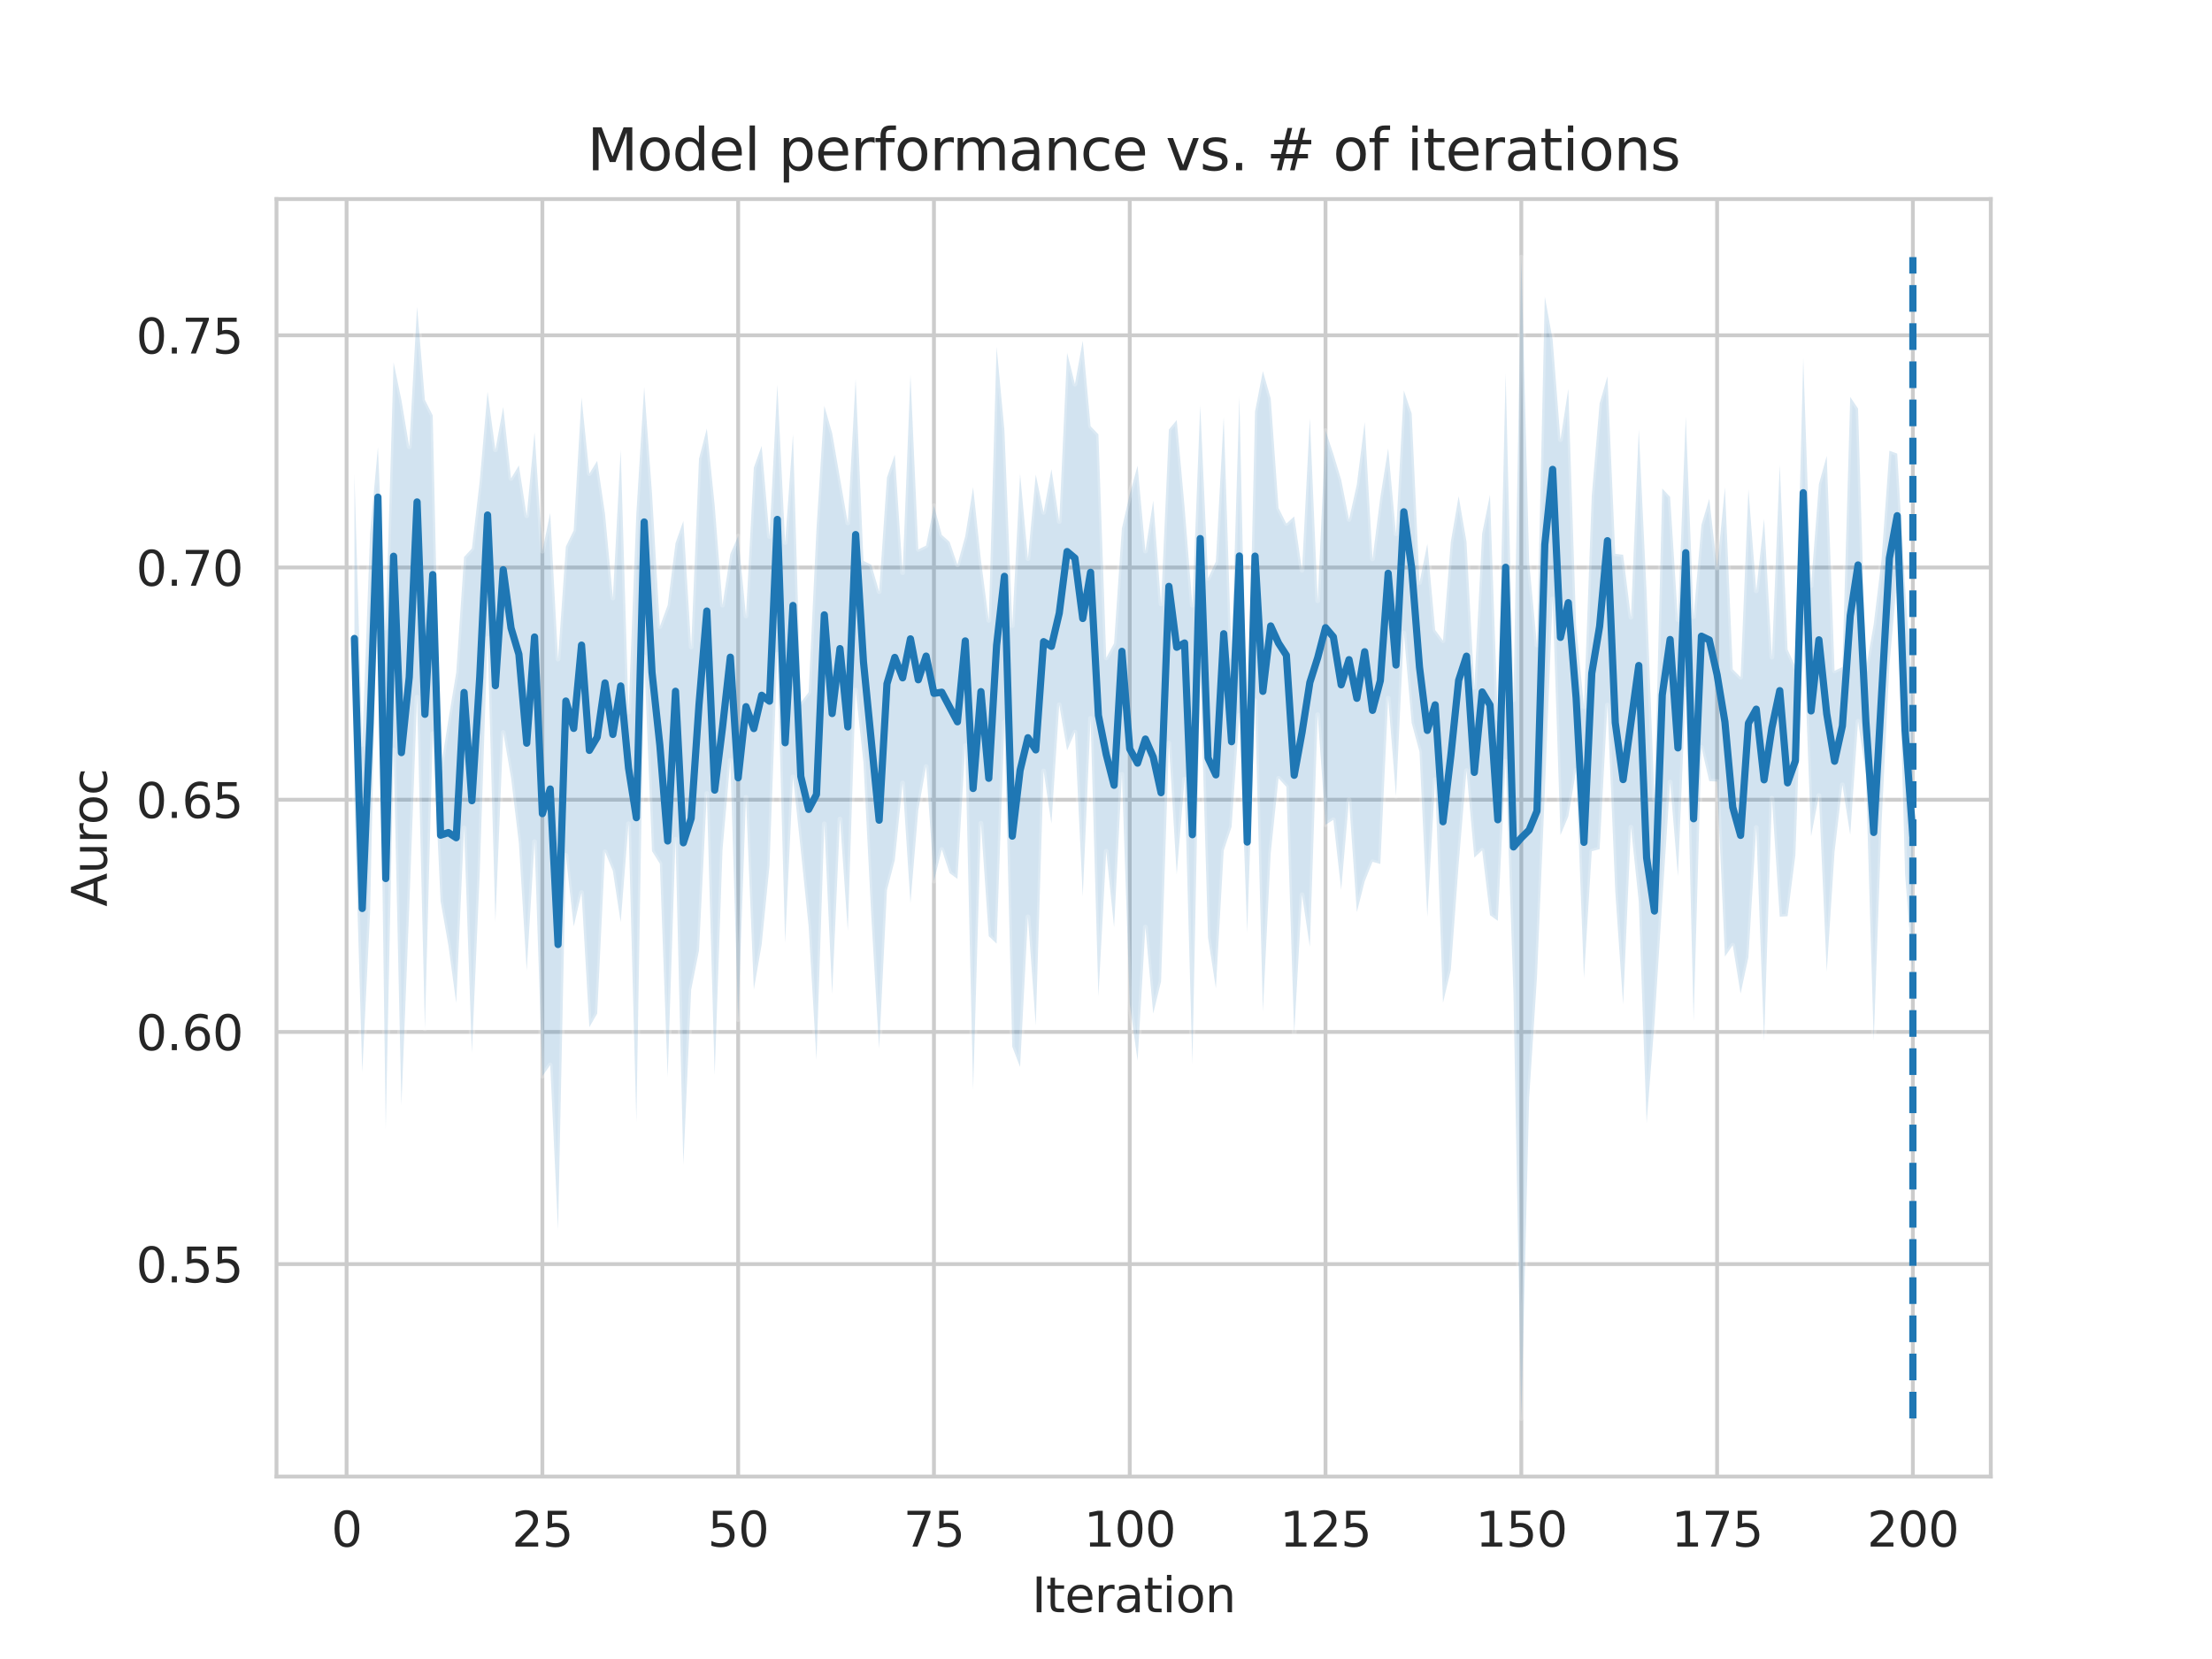 <?xml version="1.0" encoding="utf-8" standalone="no"?>
<!DOCTYPE svg PUBLIC "-//W3C//DTD SVG 1.1//EN"
  "http://www.w3.org/Graphics/SVG/1.1/DTD/svg11.dtd">
<svg height="345.6pt" version="1.1" viewBox="0 0 460.8 345.6" width="460.8pt" xmlns="http://www.w3.org/2000/svg" xmlns:xlink="http://www.w3.org/1999/xlink">
 <defs>
  <style type="text/css">*{stroke-linecap:butt;stroke-linejoin:round;}</style>
 </defs>
 <g id="figure_1">
  <g id="patch_1">
   <path d="M 0 345.6 
L 460.8 345.6 
L 460.8 0 
L 0 0 
z
" style="fill:#ffffff;"/>
  </g>
  <g id="axes_1">
   <g id="patch_2">
    <path d="M 57.6 307.584 
L 414.72 307.584 
L 414.72 41.472 
L 57.6 41.472 
z
" style="fill:#ffffff;"/>
   </g>
   <g id="matplotlib.axis_1">
    <g id="xtick_1">
     <g id="line2d_1">
      <path clip-path="url(#p27b1ebbd9d)" d="M 72.201 307.584 
L 72.201 41.472 
" style="fill:none;stroke:#cccccc;stroke-linecap:round;stroke-width:0.8;"/>
     </g>
     <g id="text_1">
      <!-- 0 -->
      <g style="fill:#262626;" transform="translate(69.02 322.182)scale(0.1 -0.1)">
       <defs>
        <path d="M 2034 4250 
Q 1547 4250 1301 3770 
Q 1056 3291 1056 2328 
Q 1056 1369 1301 889 
Q 1547 409 2034 409 
Q 2525 409 2770 889 
Q 3016 1369 3016 2328 
Q 3016 3291 2770 3770 
Q 2525 4250 2034 4250 
z
M 2034 4750 
Q 2819 4750 3233 4129 
Q 3647 3509 3647 2328 
Q 3647 1150 3233 529 
Q 2819 -91 2034 -91 
Q 1250 -91 836 529 
Q 422 1150 422 2328 
Q 422 3509 836 4129 
Q 1250 4750 2034 4750 
z
" id="DejaVuSans-30" transform="scale(0.016)"/>
       </defs>
       <use xlink:href="#DejaVuSans-30"/>
      </g>
     </g>
    </g>
    <g id="xtick_2">
     <g id="line2d_2">
      <path clip-path="url(#p27b1ebbd9d)" d="M 112.987 307.584 
L 112.987 41.472 
" style="fill:none;stroke:#cccccc;stroke-linecap:round;stroke-width:0.8;"/>
     </g>
     <g id="text_2">
      <!-- 25 -->
      <g style="fill:#262626;" transform="translate(106.625 322.182)scale(0.1 -0.1)">
       <defs>
        <path d="M 1228 531 
L 3431 531 
L 3431 0 
L 469 0 
L 469 531 
Q 828 903 1448 1529 
Q 2069 2156 2228 2338 
Q 2531 2678 2651 2914 
Q 2772 3150 2772 3378 
Q 2772 3750 2511 3984 
Q 2250 4219 1831 4219 
Q 1534 4219 1204 4116 
Q 875 4013 500 3803 
L 500 4441 
Q 881 4594 1212 4672 
Q 1544 4750 1819 4750 
Q 2544 4750 2975 4387 
Q 3406 4025 3406 3419 
Q 3406 3131 3298 2873 
Q 3191 2616 2906 2266 
Q 2828 2175 2409 1742 
Q 1991 1309 1228 531 
z
" id="DejaVuSans-32" transform="scale(0.016)"/>
        <path d="M 691 4666 
L 3169 4666 
L 3169 4134 
L 1269 4134 
L 1269 2991 
Q 1406 3038 1543 3061 
Q 1681 3084 1819 3084 
Q 2600 3084 3056 2656 
Q 3513 2228 3513 1497 
Q 3513 744 3044 326 
Q 2575 -91 1722 -91 
Q 1428 -91 1123 -41 
Q 819 9 494 109 
L 494 744 
Q 775 591 1075 516 
Q 1375 441 1709 441 
Q 2250 441 2565 725 
Q 2881 1009 2881 1497 
Q 2881 1984 2565 2268 
Q 2250 2553 1709 2553 
Q 1456 2553 1204 2497 
Q 953 2441 691 2322 
L 691 4666 
z
" id="DejaVuSans-35" transform="scale(0.016)"/>
       </defs>
       <use xlink:href="#DejaVuSans-32"/>
       <use x="63.623" xlink:href="#DejaVuSans-35"/>
      </g>
     </g>
    </g>
    <g id="xtick_3">
     <g id="line2d_3">
      <path clip-path="url(#p27b1ebbd9d)" d="M 153.773 307.584 
L 153.773 41.472 
" style="fill:none;stroke:#cccccc;stroke-linecap:round;stroke-width:0.8;"/>
     </g>
     <g id="text_3">
      <!-- 50 -->
      <g style="fill:#262626;" transform="translate(147.41 322.182)scale(0.1 -0.1)">
       <use xlink:href="#DejaVuSans-35"/>
       <use x="63.623" xlink:href="#DejaVuSans-30"/>
      </g>
     </g>
    </g>
    <g id="xtick_4">
     <g id="line2d_4">
      <path clip-path="url(#p27b1ebbd9d)" d="M 194.559 307.584 
L 194.559 41.472 
" style="fill:none;stroke:#cccccc;stroke-linecap:round;stroke-width:0.8;"/>
     </g>
     <g id="text_4">
      <!-- 75 -->
      <g style="fill:#262626;" transform="translate(188.196 322.182)scale(0.1 -0.1)">
       <defs>
        <path d="M 525 4666 
L 3525 4666 
L 3525 4397 
L 1831 0 
L 1172 0 
L 2766 4134 
L 525 4134 
L 525 4666 
z
" id="DejaVuSans-37" transform="scale(0.016)"/>
       </defs>
       <use xlink:href="#DejaVuSans-37"/>
       <use x="63.623" xlink:href="#DejaVuSans-35"/>
      </g>
     </g>
    </g>
    <g id="xtick_5">
     <g id="line2d_5">
      <path clip-path="url(#p27b1ebbd9d)" d="M 235.344 307.584 
L 235.344 41.472 
" style="fill:none;stroke:#cccccc;stroke-linecap:round;stroke-width:0.8;"/>
     </g>
     <g id="text_5">
      <!-- 100 -->
      <g style="fill:#262626;" transform="translate(225.801 322.182)scale(0.1 -0.1)">
       <defs>
        <path d="M 794 531 
L 1825 531 
L 1825 4091 
L 703 3866 
L 703 4441 
L 1819 4666 
L 2450 4666 
L 2450 531 
L 3481 531 
L 3481 0 
L 794 0 
L 794 531 
z
" id="DejaVuSans-31" transform="scale(0.016)"/>
       </defs>
       <use xlink:href="#DejaVuSans-31"/>
       <use x="63.623" xlink:href="#DejaVuSans-30"/>
       <use x="127.246" xlink:href="#DejaVuSans-30"/>
      </g>
     </g>
    </g>
    <g id="xtick_6">
     <g id="line2d_6">
      <path clip-path="url(#p27b1ebbd9d)" d="M 276.13 307.584 
L 276.13 41.472 
" style="fill:none;stroke:#cccccc;stroke-linecap:round;stroke-width:0.8;"/>
     </g>
     <g id="text_6">
      <!-- 125 -->
      <g style="fill:#262626;" transform="translate(266.586 322.182)scale(0.1 -0.1)">
       <use xlink:href="#DejaVuSans-31"/>
       <use x="63.623" xlink:href="#DejaVuSans-32"/>
       <use x="127.246" xlink:href="#DejaVuSans-35"/>
      </g>
     </g>
    </g>
    <g id="xtick_7">
     <g id="line2d_7">
      <path clip-path="url(#p27b1ebbd9d)" d="M 316.916 307.584 
L 316.916 41.472 
" style="fill:none;stroke:#cccccc;stroke-linecap:round;stroke-width:0.8;"/>
     </g>
     <g id="text_7">
      <!-- 150 -->
      <g style="fill:#262626;" transform="translate(307.372 322.182)scale(0.1 -0.1)">
       <use xlink:href="#DejaVuSans-31"/>
       <use x="63.623" xlink:href="#DejaVuSans-35"/>
       <use x="127.246" xlink:href="#DejaVuSans-30"/>
      </g>
     </g>
    </g>
    <g id="xtick_8">
     <g id="line2d_8">
      <path clip-path="url(#p27b1ebbd9d)" d="M 357.702 307.584 
L 357.702 41.472 
" style="fill:none;stroke:#cccccc;stroke-linecap:round;stroke-width:0.8;"/>
     </g>
     <g id="text_8">
      <!-- 175 -->
      <g style="fill:#262626;" transform="translate(348.158 322.182)scale(0.1 -0.1)">
       <use xlink:href="#DejaVuSans-31"/>
       <use x="63.623" xlink:href="#DejaVuSans-37"/>
       <use x="127.246" xlink:href="#DejaVuSans-35"/>
      </g>
     </g>
    </g>
    <g id="xtick_9">
     <g id="line2d_9">
      <path clip-path="url(#p27b1ebbd9d)" d="M 398.487 307.584 
L 398.487 41.472 
" style="fill:none;stroke:#cccccc;stroke-linecap:round;stroke-width:0.8;"/>
     </g>
     <g id="text_9">
      <!-- 200 -->
      <g style="fill:#262626;" transform="translate(388.944 322.182)scale(0.1 -0.1)">
       <use xlink:href="#DejaVuSans-32"/>
       <use x="63.623" xlink:href="#DejaVuSans-30"/>
       <use x="127.246" xlink:href="#DejaVuSans-30"/>
      </g>
     </g>
    </g>
    <g id="text_10">
     <!-- Iteration -->
     <g style="fill:#262626;" transform="translate(214.951 335.861)scale(0.1 -0.1)">
      <defs>
       <path d="M 628 4666 
L 1259 4666 
L 1259 0 
L 628 0 
L 628 4666 
z
" id="DejaVuSans-49" transform="scale(0.016)"/>
       <path d="M 1172 4494 
L 1172 3500 
L 2356 3500 
L 2356 3053 
L 1172 3053 
L 1172 1153 
Q 1172 725 1289 603 
Q 1406 481 1766 481 
L 2356 481 
L 2356 0 
L 1766 0 
Q 1100 0 847 248 
Q 594 497 594 1153 
L 594 3053 
L 172 3053 
L 172 3500 
L 594 3500 
L 594 4494 
L 1172 4494 
z
" id="DejaVuSans-74" transform="scale(0.016)"/>
       <path d="M 3597 1894 
L 3597 1613 
L 953 1613 
Q 991 1019 1311 708 
Q 1631 397 2203 397 
Q 2534 397 2845 478 
Q 3156 559 3463 722 
L 3463 178 
Q 3153 47 2828 -22 
Q 2503 -91 2169 -91 
Q 1331 -91 842 396 
Q 353 884 353 1716 
Q 353 2575 817 3079 
Q 1281 3584 2069 3584 
Q 2775 3584 3186 3129 
Q 3597 2675 3597 1894 
z
M 3022 2063 
Q 3016 2534 2758 2815 
Q 2500 3097 2075 3097 
Q 1594 3097 1305 2825 
Q 1016 2553 972 2059 
L 3022 2063 
z
" id="DejaVuSans-65" transform="scale(0.016)"/>
       <path d="M 2631 2963 
Q 2534 3019 2420 3045 
Q 2306 3072 2169 3072 
Q 1681 3072 1420 2755 
Q 1159 2438 1159 1844 
L 1159 0 
L 581 0 
L 581 3500 
L 1159 3500 
L 1159 2956 
Q 1341 3275 1631 3429 
Q 1922 3584 2338 3584 
Q 2397 3584 2469 3576 
Q 2541 3569 2628 3553 
L 2631 2963 
z
" id="DejaVuSans-72" transform="scale(0.016)"/>
       <path d="M 2194 1759 
Q 1497 1759 1228 1600 
Q 959 1441 959 1056 
Q 959 750 1161 570 
Q 1363 391 1709 391 
Q 2188 391 2477 730 
Q 2766 1069 2766 1631 
L 2766 1759 
L 2194 1759 
z
M 3341 1997 
L 3341 0 
L 2766 0 
L 2766 531 
Q 2569 213 2275 61 
Q 1981 -91 1556 -91 
Q 1019 -91 701 211 
Q 384 513 384 1019 
Q 384 1609 779 1909 
Q 1175 2209 1959 2209 
L 2766 2209 
L 2766 2266 
Q 2766 2663 2505 2880 
Q 2244 3097 1772 3097 
Q 1472 3097 1187 3025 
Q 903 2953 641 2809 
L 641 3341 
Q 956 3463 1253 3523 
Q 1550 3584 1831 3584 
Q 2591 3584 2966 3190 
Q 3341 2797 3341 1997 
z
" id="DejaVuSans-61" transform="scale(0.016)"/>
       <path d="M 603 3500 
L 1178 3500 
L 1178 0 
L 603 0 
L 603 3500 
z
M 603 4863 
L 1178 4863 
L 1178 4134 
L 603 4134 
L 603 4863 
z
" id="DejaVuSans-69" transform="scale(0.016)"/>
       <path d="M 1959 3097 
Q 1497 3097 1228 2736 
Q 959 2375 959 1747 
Q 959 1119 1226 758 
Q 1494 397 1959 397 
Q 2419 397 2687 759 
Q 2956 1122 2956 1747 
Q 2956 2369 2687 2733 
Q 2419 3097 1959 3097 
z
M 1959 3584 
Q 2709 3584 3137 3096 
Q 3566 2609 3566 1747 
Q 3566 888 3137 398 
Q 2709 -91 1959 -91 
Q 1206 -91 779 398 
Q 353 888 353 1747 
Q 353 2609 779 3096 
Q 1206 3584 1959 3584 
z
" id="DejaVuSans-6f" transform="scale(0.016)"/>
       <path d="M 3513 2113 
L 3513 0 
L 2938 0 
L 2938 2094 
Q 2938 2591 2744 2837 
Q 2550 3084 2163 3084 
Q 1697 3084 1428 2787 
Q 1159 2491 1159 1978 
L 1159 0 
L 581 0 
L 581 3500 
L 1159 3500 
L 1159 2956 
Q 1366 3272 1645 3428 
Q 1925 3584 2291 3584 
Q 2894 3584 3203 3211 
Q 3513 2838 3513 2113 
z
" id="DejaVuSans-6e" transform="scale(0.016)"/>
      </defs>
      <use xlink:href="#DejaVuSans-49"/>
      <use x="29.492" xlink:href="#DejaVuSans-74"/>
      <use x="68.701" xlink:href="#DejaVuSans-65"/>
      <use x="130.225" xlink:href="#DejaVuSans-72"/>
      <use x="171.338" xlink:href="#DejaVuSans-61"/>
      <use x="232.617" xlink:href="#DejaVuSans-74"/>
      <use x="271.826" xlink:href="#DejaVuSans-69"/>
      <use x="299.609" xlink:href="#DejaVuSans-6f"/>
      <use x="360.791" xlink:href="#DejaVuSans-6e"/>
     </g>
    </g>
   </g>
   <g id="matplotlib.axis_2">
    <g id="ytick_1">
     <g id="line2d_10">
      <path clip-path="url(#p27b1ebbd9d)" d="M 57.6 263.343 
L 414.72 263.343 
" style="fill:none;stroke:#cccccc;stroke-linecap:round;stroke-width:0.8;"/>
     </g>
     <g id="text_11">
      <!-- 0.55 -->
      <g style="fill:#262626;" transform="translate(28.334 267.142)scale(0.1 -0.1)">
       <defs>
        <path d="M 684 794 
L 1344 794 
L 1344 0 
L 684 0 
L 684 794 
z
" id="DejaVuSans-2e" transform="scale(0.016)"/>
       </defs>
       <use xlink:href="#DejaVuSans-30"/>
       <use x="63.623" xlink:href="#DejaVuSans-2e"/>
       <use x="95.41" xlink:href="#DejaVuSans-35"/>
       <use x="159.033" xlink:href="#DejaVuSans-35"/>
      </g>
     </g>
    </g>
    <g id="ytick_2">
     <g id="line2d_11">
      <path clip-path="url(#p27b1ebbd9d)" d="M 57.6 214.969 
L 414.72 214.969 
" style="fill:none;stroke:#cccccc;stroke-linecap:round;stroke-width:0.8;"/>
     </g>
     <g id="text_12">
      <!-- 0.60 -->
      <g style="fill:#262626;" transform="translate(28.334 218.768)scale(0.1 -0.1)">
       <defs>
        <path d="M 2113 2584 
Q 1688 2584 1439 2293 
Q 1191 2003 1191 1497 
Q 1191 994 1439 701 
Q 1688 409 2113 409 
Q 2538 409 2786 701 
Q 3034 994 3034 1497 
Q 3034 2003 2786 2293 
Q 2538 2584 2113 2584 
z
M 3366 4563 
L 3366 3988 
Q 3128 4100 2886 4159 
Q 2644 4219 2406 4219 
Q 1781 4219 1451 3797 
Q 1122 3375 1075 2522 
Q 1259 2794 1537 2939 
Q 1816 3084 2150 3084 
Q 2853 3084 3261 2657 
Q 3669 2231 3669 1497 
Q 3669 778 3244 343 
Q 2819 -91 2113 -91 
Q 1303 -91 875 529 
Q 447 1150 447 2328 
Q 447 3434 972 4092 
Q 1497 4750 2381 4750 
Q 2619 4750 2861 4703 
Q 3103 4656 3366 4563 
z
" id="DejaVuSans-36" transform="scale(0.016)"/>
       </defs>
       <use xlink:href="#DejaVuSans-30"/>
       <use x="63.623" xlink:href="#DejaVuSans-2e"/>
       <use x="95.41" xlink:href="#DejaVuSans-36"/>
       <use x="159.033" xlink:href="#DejaVuSans-30"/>
      </g>
     </g>
    </g>
    <g id="ytick_3">
     <g id="line2d_12">
      <path clip-path="url(#p27b1ebbd9d)" d="M 57.6 166.596 
L 414.72 166.596 
" style="fill:none;stroke:#cccccc;stroke-linecap:round;stroke-width:0.8;"/>
     </g>
     <g id="text_13">
      <!-- 0.65 -->
      <g style="fill:#262626;" transform="translate(28.334 170.395)scale(0.1 -0.1)">
       <use xlink:href="#DejaVuSans-30"/>
       <use x="63.623" xlink:href="#DejaVuSans-2e"/>
       <use x="95.41" xlink:href="#DejaVuSans-36"/>
       <use x="159.033" xlink:href="#DejaVuSans-35"/>
      </g>
     </g>
    </g>
    <g id="ytick_4">
     <g id="line2d_13">
      <path clip-path="url(#p27b1ebbd9d)" d="M 57.6 118.222 
L 414.72 118.222 
" style="fill:none;stroke:#cccccc;stroke-linecap:round;stroke-width:0.8;"/>
     </g>
     <g id="text_14">
      <!-- 0.70 -->
      <g style="fill:#262626;" transform="translate(28.334 122.022)scale(0.1 -0.1)">
       <use xlink:href="#DejaVuSans-30"/>
       <use x="63.623" xlink:href="#DejaVuSans-2e"/>
       <use x="95.41" xlink:href="#DejaVuSans-37"/>
       <use x="159.033" xlink:href="#DejaVuSans-30"/>
      </g>
     </g>
    </g>
    <g id="ytick_5">
     <g id="line2d_14">
      <path clip-path="url(#p27b1ebbd9d)" d="M 57.6 69.849 
L 414.72 69.849 
" style="fill:none;stroke:#cccccc;stroke-linecap:round;stroke-width:0.8;"/>
     </g>
     <g id="text_15">
      <!-- 0.75 -->
      <g style="fill:#262626;" transform="translate(28.334 73.648)scale(0.1 -0.1)">
       <use xlink:href="#DejaVuSans-30"/>
       <use x="63.623" xlink:href="#DejaVuSans-2e"/>
       <use x="95.41" xlink:href="#DejaVuSans-37"/>
       <use x="159.033" xlink:href="#DejaVuSans-35"/>
      </g>
     </g>
    </g>
    <g id="text_16">
     <!-- Auroc -->
     <g style="fill:#262626;" transform="translate(22.255 188.869)rotate(-90)scale(0.1 -0.1)">
      <defs>
       <path d="M 2188 4044 
L 1331 1722 
L 3047 1722 
L 2188 4044 
z
M 1831 4666 
L 2547 4666 
L 4325 0 
L 3669 0 
L 3244 1197 
L 1141 1197 
L 716 0 
L 50 0 
L 1831 4666 
z
" id="DejaVuSans-41" transform="scale(0.016)"/>
       <path d="M 544 1381 
L 544 3500 
L 1119 3500 
L 1119 1403 
Q 1119 906 1312 657 
Q 1506 409 1894 409 
Q 2359 409 2629 706 
Q 2900 1003 2900 1516 
L 2900 3500 
L 3475 3500 
L 3475 0 
L 2900 0 
L 2900 538 
Q 2691 219 2414 64 
Q 2138 -91 1772 -91 
Q 1169 -91 856 284 
Q 544 659 544 1381 
z
M 1991 3584 
L 1991 3584 
z
" id="DejaVuSans-75" transform="scale(0.016)"/>
       <path d="M 3122 3366 
L 3122 2828 
Q 2878 2963 2633 3030 
Q 2388 3097 2138 3097 
Q 1578 3097 1268 2742 
Q 959 2388 959 1747 
Q 959 1106 1268 751 
Q 1578 397 2138 397 
Q 2388 397 2633 464 
Q 2878 531 3122 666 
L 3122 134 
Q 2881 22 2623 -34 
Q 2366 -91 2075 -91 
Q 1284 -91 818 406 
Q 353 903 353 1747 
Q 353 2603 823 3093 
Q 1294 3584 2113 3584 
Q 2378 3584 2631 3529 
Q 2884 3475 3122 3366 
z
" id="DejaVuSans-63" transform="scale(0.016)"/>
      </defs>
      <use xlink:href="#DejaVuSans-41"/>
      <use x="68.408" xlink:href="#DejaVuSans-75"/>
      <use x="131.787" xlink:href="#DejaVuSans-72"/>
      <use x="170.65" xlink:href="#DejaVuSans-6f"/>
      <use x="231.832" xlink:href="#DejaVuSans-63"/>
     </g>
    </g>
   </g>
   <g id="PolyCollection_1">
    <defs>
     <path d="M 73.833 -246.891 
L 73.833 -178.294 
L 75.464 -122.195 
L 77.096 -155.483 
L 78.727 -231.628 
L 80.358 -110.378 
L 81.99 -189.341 
L 83.621 -115.359 
L 85.253 -156.557 
L 86.884 -200.366 
L 88.516 -131.292 
L 90.147 -192.755 
L 91.778 -157.906 
L 93.41 -148.657 
L 95.041 -136.653 
L 96.673 -173.12 
L 98.304 -126.251 
L 99.936 -163.684 
L 101.567 -212.639 
L 103.198 -153.622 
L 104.83 -193.017 
L 106.461 -183.598 
L 108.093 -169.971 
L 109.724 -143.403 
L 111.356 -170.266 
L 112.987 -121.433 
L 114.618 -123.723 
L 116.25 -89.384 
L 117.881 -167.394 
L 119.513 -152.597 
L 121.144 -159.646 
L 122.776 -131.627 
L 124.407 -134.456 
L 126.038 -168.145 
L 127.67 -164.177 
L 129.301 -153.498 
L 130.933 -173.99 
L 132.564 -111.897 
L 134.196 -208.748 
L 135.827 -168.296 
L 137.458 -165.671 
L 139.09 -121.28 
L 140.721 -170.756 
L 142.353 -102.98 
L 143.984 -139.416 
L 145.616 -147.62 
L 147.247 -180.294 
L 148.879 -121.66 
L 150.51 -168.517 
L 152.141 -187.196 
L 153.773 -133.206 
L 155.404 -179.486 
L 157.036 -139.454 
L 158.667 -148.821 
L 160.299 -165.222 
L 161.93 -209.297 
L 163.561 -149.171 
L 165.193 -183.757 
L 166.824 -168.463 
L 168.456 -152.586 
L 170.087 -124.783 
L 171.719 -173.978 
L 173.35 -138.529 
L 174.981 -174.982 
L 176.613 -151.668 
L 178.244 -201.83 
L 179.876 -186.695 
L 181.507 -154.727 
L 183.139 -127.115 
L 184.77 -160.154 
L 186.401 -166.415 
L 188.033 -182.479 
L 189.664 -157.499 
L 191.296 -176.829 
L 192.927 -185.902 
L 194.559 -162.057 
L 196.19 -168.636 
L 197.821 -163.706 
L 199.453 -162.513 
L 201.084 -190.247 
L 202.716 -118.586 
L 204.347 -174.098 
L 205.979 -150.571 
L 207.61 -149.024 
L 209.241 -195.162 
L 210.873 -127.564 
L 212.504 -123.333 
L 214.136 -154.604 
L 215.767 -132.014 
L 217.399 -184.999 
L 219.03 -174.035 
L 220.661 -198.773 
L 222.293 -189.289 
L 223.924 -193.081 
L 225.556 -158.879 
L 227.187 -195.946 
L 228.819 -138.05 
L 230.45 -168.268 
L 232.081 -152.436 
L 233.713 -184.294 
L 235.344 -136.552 
L 236.976 -124.66 
L 238.607 -152.473 
L 240.239 -134.46 
L 241.87 -141.149 
L 243.501 -190.778 
L 245.133 -163.425 
L 246.764 -183.291 
L 248.396 -123.904 
L 250.027 -205.632 
L 251.659 -150.276 
L 253.29 -139.723 
L 254.921 -168.396 
L 256.553 -173.332 
L 258.184 -196.577 
L 259.816 -151.323 
L 261.447 -199.638 
L 263.079 -134.87 
L 264.71 -167.815 
L 266.341 -183.463 
L 267.973 -181.684 
L 269.604 -130.181 
L 271.236 -159.196 
L 272.867 -148.344 
L 274.499 -196.702 
L 276.13 -173.786 
L 277.761 -174.81 
L 279.393 -160.232 
L 281.024 -178.984 
L 282.656 -155.581 
L 284.287 -161.996 
L 285.919 -166.063 
L 287.55 -165.623 
L 289.181 -200.165 
L 290.813 -179.724 
L 292.444 -213.721 
L 294.076 -195.005 
L 295.707 -188.99 
L 297.339 -154.581 
L 298.97 -183.178 
L 300.601 -136.689 
L 302.233 -143.551 
L 303.864 -165.54 
L 305.496 -185.07 
L 307.127 -166.94 
L 308.759 -168.465 
L 310.39 -154.955 
L 312.021 -153.777 
L 313.653 -187.005 
L 315.284 -138.494 
L 316.916 -50.112 
L 318.547 -116.857 
L 320.179 -142.032 
L 321.81 -180.503 
L 323.441 -220.806 
L 325.073 -171.624 
L 326.704 -175.513 
L 328.336 -185.119 
L 329.967 -141.837 
L 331.599 -168.273 
L 333.23 -168.705 
L 334.862 -198.723 
L 336.493 -159.865 
L 338.124 -136.353 
L 339.756 -173.282 
L 341.387 -157.787 
L 343.019 -111.653 
L 344.65 -132.464 
L 346.282 -157.848 
L 347.913 -182.673 
L 349.544 -163.078 
L 351.176 -202.085 
L 352.807 -132.923 
L 354.439 -189.889 
L 356.07 -182.874 
L 357.702 -182.789 
L 359.333 -146.326 
L 360.964 -148.691 
L 362.596 -138.612 
L 364.227 -146.197 
L 365.859 -173.215 
L 367.49 -128.776 
L 369.122 -179.322 
L 370.753 -154.635 
L 372.384 -154.735 
L 374.016 -167.527 
L 375.647 -214.91 
L 377.279 -171.369 
L 378.91 -179.869 
L 380.542 -143.153 
L 382.173 -168.175 
L 383.804 -182.097 
L 385.436 -171.701 
L 387.067 -195.334 
L 388.699 -184.369 
L 390.33 -128.801 
L 391.962 -174.099 
L 393.593 -206.936 
L 395.224 -225.232 
L 396.856 -163.511 
L 398.487 -142.554 
L 398.487 -200.243 
L 398.487 -200.243 
L 396.856 -223.494 
L 395.224 -251.109 
L 393.593 -251.699 
L 391.962 -229.06 
L 390.33 -215.574 
L 388.699 -206.158 
L 387.067 -260.486 
L 385.436 -262.908 
L 383.804 -206.652 
L 382.173 -205.865 
L 380.542 -250.624 
L 378.91 -244.753 
L 377.279 -223.62 
L 375.647 -271.008 
L 374.016 -206.705 
L 372.384 -210.293 
L 370.753 -248.818 
L 369.122 -208.717 
L 367.49 -237.518 
L 365.859 -222.52 
L 364.227 -243.677 
L 362.596 -204.543 
L 360.964 -206.168 
L 359.333 -244.07 
L 357.702 -227.282 
L 356.07 -241.7 
L 354.439 -236.253 
L 352.807 -217.156 
L 351.176 -258.828 
L 349.544 -216.522 
L 347.913 -242.089 
L 346.282 -243.823 
L 344.65 -179.16 
L 343.019 -222.17 
L 341.387 -256.135 
L 339.756 -217.014 
L 338.124 -230.039 
L 336.493 -230.226 
L 334.862 -267.203 
L 333.23 -261.538 
L 331.599 -242.393 
L 329.967 -198.413 
L 328.336 -215.248 
L 326.704 -264.594 
L 325.073 -254.018 
L 323.441 -274.836 
L 321.81 -283.821 
L 320.179 -211.248 
L 318.547 -228.511 
L 316.916 -292.032 
L 315.284 -199.843 
L 313.653 -267.842 
L 312.021 -195.877 
L 310.39 -242.516 
L 308.759 -234.449 
L 307.127 -202.458 
L 305.496 -232.748 
L 303.864 -242.225 
L 302.233 -232.728 
L 300.601 -212.131 
L 298.97 -214.362 
L 297.339 -232.302 
L 295.707 -224.259 
L 294.076 -259.461 
L 292.444 -264.245 
L 290.813 -234.398 
L 289.181 -252.191 
L 287.55 -242.02 
L 285.919 -229.173 
L 284.287 -257.665 
L 282.656 -244.674 
L 281.024 -237.378 
L 279.393 -245.648 
L 277.761 -251.042 
L 276.13 -255.896 
L 274.499 -220.464 
L 272.867 -258.526 
L 271.236 -226.829 
L 269.604 -238.012 
L 267.973 -236.518 
L 266.341 -239.783 
L 264.71 -262.592 
L 263.079 -268.29 
L 261.447 -259.855 
L 259.816 -189.051 
L 258.184 -262.972 
L 256.553 -208.847 
L 254.921 -258.759 
L 253.29 -228.641 
L 251.659 -225.128 
L 250.027 -261.177 
L 248.396 -219.525 
L 246.764 -240.017 
L 245.133 -258.096 
L 243.501 -256.121 
L 241.87 -219.777 
L 240.239 -241.304 
L 238.607 -230.811 
L 236.976 -248.588 
L 235.344 -242.627 
L 233.713 -235.533 
L 232.081 -211.596 
L 230.45 -208.551 
L 228.819 -255.12 
L 227.187 -256.819 
L 225.556 -274.629 
L 223.924 -265.588 
L 222.293 -272.112 
L 220.661 -236.968 
L 219.03 -247.862 
L 217.399 -238.862 
L 215.767 -246.744 
L 214.136 -229.236 
L 212.504 -246.882 
L 210.873 -215.276 
L 209.241 -255.923 
L 207.61 -273.351 
L 205.979 -216.37 
L 204.347 -228.944 
L 202.716 -244.098 
L 201.084 -233.922 
L 199.453 -227.957 
L 197.821 -232.725 
L 196.19 -234.17 
L 194.559 -240.26 
L 192.927 -231.945 
L 191.296 -231.143 
L 189.664 -267.524 
L 188.033 -226.304 
L 186.401 -250.882 
L 184.77 -246.125 
L 183.139 -222.36 
L 181.507 -227.953 
L 179.876 -228.768 
L 178.244 -266.647 
L 176.613 -236.66 
L 174.981 -245.98 
L 173.35 -255.385 
L 171.719 -261.051 
L 170.087 -235.384 
L 168.456 -201.398 
L 166.824 -199.268 
L 165.193 -255.179 
L 163.561 -232.58 
L 161.93 -265.491 
L 160.299 -233.837 
L 158.667 -252.702 
L 157.036 -248.192 
L 155.404 -217.288 
L 153.773 -233.928 
L 152.141 -230.197 
L 150.51 -219.544 
L 148.879 -240.347 
L 147.247 -256.322 
L 145.616 -250.028 
L 143.984 -210.837 
L 142.353 -237.077 
L 140.721 -232.434 
L 139.09 -219.534 
L 137.458 -215.071 
L 135.827 -242.758 
L 134.196 -264.984 
L 132.564 -238.623 
L 130.933 -197.261 
L 129.301 -251.905 
L 127.67 -221.027 
L 126.038 -238.51 
L 124.407 -249.592 
L 122.776 -246.938 
L 121.144 -262.784 
L 119.513 -235.121 
L 117.881 -231.734 
L 116.25 -208.301 
L 114.618 -238.743 
L 112.987 -230.772 
L 111.356 -255.541 
L 109.724 -238.159 
L 108.093 -248.644 
L 106.461 -245.935 
L 104.83 -260.819 
L 103.198 -251.902 
L 101.567 -263.992 
L 99.936 -245.366 
L 98.304 -231.344 
L 96.673 -229.567 
L 95.041 -205.514 
L 93.41 -195.655 
L 91.778 -185.326 
L 90.147 -259.043 
L 88.516 -262.308 
L 86.884 -281.709 
L 85.253 -252.539 
L 83.621 -262.269 
L 81.99 -270.108 
L 80.358 -214.796 
L 78.727 -252.441 
L 77.096 -234.419 
L 75.464 -190.5 
L 73.833 -246.891 
z
" id="mf261b0d06e" style="stroke:#ffffff;stroke-opacity:0.2;"/>
    </defs>
    <g clip-path="url(#p27b1ebbd9d)">
     <use style="fill:#1f77b4;fill-opacity:0.2;stroke:#ffffff;stroke-opacity:0.2;" x="0" xlink:href="#mf261b0d06e" y="345.6"/>
    </g>
   </g>
   <g id="LineCollection_1">
    <path clip-path="url(#p27b1ebbd9d)" d="M 398.487 295.488 
L 398.487 53.568 
" style="fill:none;stroke:#1f77b4;stroke-dasharray:5.55,2.4;stroke-dashoffset:0;stroke-width:1.5;"/>
   </g>
   <g id="line2d_15">
    <path clip-path="url(#p27b1ebbd9d)" d="M 73.833 133.008 
L 75.464 189.253 
L 77.096 150.649 
L 78.727 103.565 
L 80.358 183.013 
L 81.99 115.875 
L 83.621 156.786 
L 85.253 141.052 
L 86.884 104.563 
L 88.516 148.8 
L 90.147 119.701 
L 91.778 173.984 
L 93.41 173.444 
L 95.041 174.517 
L 96.673 144.257 
L 98.304 166.803 
L 99.936 141.075 
L 101.567 107.285 
L 103.198 142.838 
L 104.83 118.682 
L 106.461 130.833 
L 108.093 136.293 
L 109.724 154.819 
L 111.356 132.696 
L 112.987 169.497 
L 114.618 164.367 
L 116.25 196.757 
L 117.881 146.036 
L 119.513 151.741 
L 121.144 134.385 
L 122.776 156.318 
L 124.407 153.576 
L 126.038 142.273 
L 127.67 152.998 
L 129.301 142.899 
L 130.933 159.975 
L 132.564 170.34 
L 134.196 108.734 
L 135.827 140.073 
L 137.458 155.229 
L 139.09 175.193 
L 140.721 144.005 
L 142.353 175.571 
L 143.984 170.474 
L 145.616 146.776 
L 147.247 127.292 
L 148.879 164.596 
L 150.51 151.569 
L 152.141 136.903 
L 153.773 162.033 
L 155.404 147.213 
L 157.036 151.777 
L 158.667 144.838 
L 160.299 146.07 
L 161.93 108.206 
L 163.561 154.724 
L 165.193 126.132 
L 166.824 161.734 
L 168.456 168.608 
L 170.087 165.516 
L 171.719 128.085 
L 173.35 148.643 
L 174.981 135.119 
L 176.613 151.436 
L 178.244 111.362 
L 179.876 137.869 
L 183.139 170.862 
L 184.77 142.46 
L 186.401 136.951 
L 188.033 141.208 
L 189.664 133.089 
L 191.296 141.614 
L 192.927 136.676 
L 194.559 144.442 
L 196.19 144.197 
L 199.453 150.365 
L 201.084 133.515 
L 202.716 164.258 
L 204.347 144.079 
L 205.979 162.13 
L 207.61 134.413 
L 209.241 120.057 
L 210.873 174.18 
L 212.504 160.492 
L 214.136 153.68 
L 215.767 156.221 
L 217.399 133.67 
L 219.03 134.652 
L 220.661 127.73 
L 222.293 114.9 
L 223.924 116.265 
L 225.556 128.846 
L 227.187 119.218 
L 228.819 149.015 
L 230.45 157.19 
L 232.081 163.584 
L 233.713 135.687 
L 235.344 156.01 
L 236.976 158.976 
L 238.607 153.958 
L 240.239 157.718 
L 241.87 165.137 
L 243.501 122.15 
L 245.133 134.84 
L 246.764 133.946 
L 248.396 173.886 
L 250.027 112.195 
L 251.659 157.898 
L 253.29 161.418 
L 254.921 132.022 
L 256.553 154.51 
L 258.184 115.826 
L 259.816 175.413 
L 261.447 115.853 
L 263.079 144.02 
L 264.71 130.397 
L 266.341 133.977 
L 267.973 136.499 
L 269.604 161.504 
L 271.236 152.587 
L 272.867 142.165 
L 274.499 137.017 
L 276.13 130.759 
L 277.761 132.674 
L 279.393 142.66 
L 281.024 137.419 
L 282.656 145.472 
L 284.287 135.769 
L 285.919 147.982 
L 287.55 141.779 
L 289.181 119.422 
L 290.813 138.539 
L 292.444 106.617 
L 294.076 118.367 
L 295.707 138.975 
L 297.339 152.159 
L 298.97 146.83 
L 300.601 171.19 
L 302.233 157.46 
L 303.864 141.718 
L 305.496 136.691 
L 307.127 160.901 
L 308.759 144.143 
L 310.39 146.865 
L 312.021 170.773 
L 313.653 118.177 
L 315.284 176.432 
L 316.916 174.528 
L 318.547 172.916 
L 320.179 168.96 
L 321.81 113.438 
L 323.441 97.779 
L 325.073 132.779 
L 326.704 125.546 
L 328.336 145.417 
L 329.967 175.475 
L 331.599 140.267 
L 333.23 130.479 
L 334.862 112.637 
L 336.493 150.554 
L 338.124 162.404 
L 341.387 138.639 
L 343.019 178.689 
L 344.65 189.788 
L 346.282 144.764 
L 347.913 133.219 
L 349.544 155.8 
L 351.176 115.144 
L 352.807 170.561 
L 354.439 132.529 
L 356.07 133.313 
L 357.702 140.564 
L 359.333 150.402 
L 360.964 168.171 
L 362.596 174.023 
L 364.227 150.663 
L 365.859 147.732 
L 367.49 162.453 
L 369.122 151.581 
L 370.753 143.874 
L 372.384 163.086 
L 374.016 158.484 
L 375.647 102.641 
L 377.279 148.105 
L 378.91 133.289 
L 380.542 148.711 
L 382.173 158.58 
L 383.804 151.226 
L 385.436 128.295 
L 387.067 117.69 
L 388.699 150.336 
L 390.33 173.413 
L 393.593 116.282 
L 395.224 107.429 
L 396.856 152.098 
L 398.487 174.201 
L 398.487 174.201 
" style="fill:none;stroke:#1f77b4;stroke-linecap:round;stroke-width:1.5;"/>
   </g>
   <g id="patch_3">
    <path d="M 57.6 307.584 
L 57.6 41.472 
" style="fill:none;stroke:#cccccc;stroke-linecap:square;stroke-linejoin:miter;stroke-width:0.8;"/>
   </g>
   <g id="patch_4">
    <path d="M 414.72 307.584 
L 414.72 41.472 
" style="fill:none;stroke:#cccccc;stroke-linecap:square;stroke-linejoin:miter;stroke-width:0.8;"/>
   </g>
   <g id="patch_5">
    <path d="M 57.6 307.584 
L 414.72 307.584 
" style="fill:none;stroke:#cccccc;stroke-linecap:square;stroke-linejoin:miter;stroke-width:0.8;"/>
   </g>
   <g id="patch_6">
    <path d="M 57.6 41.472 
L 414.72 41.472 
" style="fill:none;stroke:#cccccc;stroke-linecap:square;stroke-linejoin:miter;stroke-width:0.8;"/>
   </g>
   <g id="text_17">
    <!-- Model performance vs. # of iterations -->
    <g style="fill:#262626;" transform="translate(122.315 35.472)scale(0.12 -0.12)">
     <defs>
      <path d="M 628 4666 
L 1569 4666 
L 2759 1491 
L 3956 4666 
L 4897 4666 
L 4897 0 
L 4281 0 
L 4281 4097 
L 3078 897 
L 2444 897 
L 1241 4097 
L 1241 0 
L 628 0 
L 628 4666 
z
" id="DejaVuSans-4d" transform="scale(0.016)"/>
      <path d="M 2906 2969 
L 2906 4863 
L 3481 4863 
L 3481 0 
L 2906 0 
L 2906 525 
Q 2725 213 2448 61 
Q 2172 -91 1784 -91 
Q 1150 -91 751 415 
Q 353 922 353 1747 
Q 353 2572 751 3078 
Q 1150 3584 1784 3584 
Q 2172 3584 2448 3432 
Q 2725 3281 2906 2969 
z
M 947 1747 
Q 947 1113 1208 752 
Q 1469 391 1925 391 
Q 2381 391 2643 752 
Q 2906 1113 2906 1747 
Q 2906 2381 2643 2742 
Q 2381 3103 1925 3103 
Q 1469 3103 1208 2742 
Q 947 2381 947 1747 
z
" id="DejaVuSans-64" transform="scale(0.016)"/>
      <path d="M 603 4863 
L 1178 4863 
L 1178 0 
L 603 0 
L 603 4863 
z
" id="DejaVuSans-6c" transform="scale(0.016)"/>
      <path id="DejaVuSans-20" transform="scale(0.016)"/>
      <path d="M 1159 525 
L 1159 -1331 
L 581 -1331 
L 581 3500 
L 1159 3500 
L 1159 2969 
Q 1341 3281 1617 3432 
Q 1894 3584 2278 3584 
Q 2916 3584 3314 3078 
Q 3713 2572 3713 1747 
Q 3713 922 3314 415 
Q 2916 -91 2278 -91 
Q 1894 -91 1617 61 
Q 1341 213 1159 525 
z
M 3116 1747 
Q 3116 2381 2855 2742 
Q 2594 3103 2138 3103 
Q 1681 3103 1420 2742 
Q 1159 2381 1159 1747 
Q 1159 1113 1420 752 
Q 1681 391 2138 391 
Q 2594 391 2855 752 
Q 3116 1113 3116 1747 
z
" id="DejaVuSans-70" transform="scale(0.016)"/>
      <path d="M 2375 4863 
L 2375 4384 
L 1825 4384 
Q 1516 4384 1395 4259 
Q 1275 4134 1275 3809 
L 1275 3500 
L 2222 3500 
L 2222 3053 
L 1275 3053 
L 1275 0 
L 697 0 
L 697 3053 
L 147 3053 
L 147 3500 
L 697 3500 
L 697 3744 
Q 697 4328 969 4595 
Q 1241 4863 1831 4863 
L 2375 4863 
z
" id="DejaVuSans-66" transform="scale(0.016)"/>
      <path d="M 3328 2828 
Q 3544 3216 3844 3400 
Q 4144 3584 4550 3584 
Q 5097 3584 5394 3201 
Q 5691 2819 5691 2113 
L 5691 0 
L 5113 0 
L 5113 2094 
Q 5113 2597 4934 2840 
Q 4756 3084 4391 3084 
Q 3944 3084 3684 2787 
Q 3425 2491 3425 1978 
L 3425 0 
L 2847 0 
L 2847 2094 
Q 2847 2600 2669 2842 
Q 2491 3084 2119 3084 
Q 1678 3084 1418 2786 
Q 1159 2488 1159 1978 
L 1159 0 
L 581 0 
L 581 3500 
L 1159 3500 
L 1159 2956 
Q 1356 3278 1631 3431 
Q 1906 3584 2284 3584 
Q 2666 3584 2933 3390 
Q 3200 3197 3328 2828 
z
" id="DejaVuSans-6d" transform="scale(0.016)"/>
      <path d="M 191 3500 
L 800 3500 
L 1894 563 
L 2988 3500 
L 3597 3500 
L 2284 0 
L 1503 0 
L 191 3500 
z
" id="DejaVuSans-76" transform="scale(0.016)"/>
      <path d="M 2834 3397 
L 2834 2853 
Q 2591 2978 2328 3040 
Q 2066 3103 1784 3103 
Q 1356 3103 1142 2972 
Q 928 2841 928 2578 
Q 928 2378 1081 2264 
Q 1234 2150 1697 2047 
L 1894 2003 
Q 2506 1872 2764 1633 
Q 3022 1394 3022 966 
Q 3022 478 2636 193 
Q 2250 -91 1575 -91 
Q 1294 -91 989 -36 
Q 684 19 347 128 
L 347 722 
Q 666 556 975 473 
Q 1284 391 1588 391 
Q 1994 391 2212 530 
Q 2431 669 2431 922 
Q 2431 1156 2273 1281 
Q 2116 1406 1581 1522 
L 1381 1569 
Q 847 1681 609 1914 
Q 372 2147 372 2553 
Q 372 3047 722 3315 
Q 1072 3584 1716 3584 
Q 2034 3584 2315 3537 
Q 2597 3491 2834 3397 
z
" id="DejaVuSans-73" transform="scale(0.016)"/>
      <path d="M 3272 2816 
L 2363 2816 
L 2100 1772 
L 3016 1772 
L 3272 2816 
z
M 2803 4594 
L 2478 3297 
L 3391 3297 
L 3719 4594 
L 4219 4594 
L 3897 3297 
L 4872 3297 
L 4872 2816 
L 3775 2816 
L 3519 1772 
L 4513 1772 
L 4513 1294 
L 3397 1294 
L 3072 0 
L 2572 0 
L 2894 1294 
L 1978 1294 
L 1656 0 
L 1153 0 
L 1478 1294 
L 494 1294 
L 494 1772 
L 1594 1772 
L 1856 2816 
L 850 2816 
L 850 3297 
L 1978 3297 
L 2297 4594 
L 2803 4594 
z
" id="DejaVuSans-23" transform="scale(0.016)"/>
     </defs>
     <use xlink:href="#DejaVuSans-4d"/>
     <use x="86.279" xlink:href="#DejaVuSans-6f"/>
     <use x="147.461" xlink:href="#DejaVuSans-64"/>
     <use x="210.938" xlink:href="#DejaVuSans-65"/>
     <use x="272.461" xlink:href="#DejaVuSans-6c"/>
     <use x="300.244" xlink:href="#DejaVuSans-20"/>
     <use x="332.031" xlink:href="#DejaVuSans-70"/>
     <use x="395.508" xlink:href="#DejaVuSans-65"/>
     <use x="457.031" xlink:href="#DejaVuSans-72"/>
     <use x="498.145" xlink:href="#DejaVuSans-66"/>
     <use x="533.35" xlink:href="#DejaVuSans-6f"/>
     <use x="594.531" xlink:href="#DejaVuSans-72"/>
     <use x="633.895" xlink:href="#DejaVuSans-6d"/>
     <use x="731.307" xlink:href="#DejaVuSans-61"/>
     <use x="792.586" xlink:href="#DejaVuSans-6e"/>
     <use x="855.965" xlink:href="#DejaVuSans-63"/>
     <use x="910.945" xlink:href="#DejaVuSans-65"/>
     <use x="972.469" xlink:href="#DejaVuSans-20"/>
     <use x="1004.256" xlink:href="#DejaVuSans-76"/>
     <use x="1063.436" xlink:href="#DejaVuSans-73"/>
     <use x="1115.535" xlink:href="#DejaVuSans-2e"/>
     <use x="1147.322" xlink:href="#DejaVuSans-20"/>
     <use x="1179.109" xlink:href="#DejaVuSans-23"/>
     <use x="1262.898" xlink:href="#DejaVuSans-20"/>
     <use x="1294.686" xlink:href="#DejaVuSans-6f"/>
     <use x="1355.867" xlink:href="#DejaVuSans-66"/>
     <use x="1391.072" xlink:href="#DejaVuSans-20"/>
     <use x="1422.859" xlink:href="#DejaVuSans-69"/>
     <use x="1450.643" xlink:href="#DejaVuSans-74"/>
     <use x="1489.852" xlink:href="#DejaVuSans-65"/>
     <use x="1551.375" xlink:href="#DejaVuSans-72"/>
     <use x="1592.488" xlink:href="#DejaVuSans-61"/>
     <use x="1653.768" xlink:href="#DejaVuSans-74"/>
     <use x="1692.977" xlink:href="#DejaVuSans-69"/>
     <use x="1720.76" xlink:href="#DejaVuSans-6f"/>
     <use x="1781.941" xlink:href="#DejaVuSans-6e"/>
     <use x="1845.32" xlink:href="#DejaVuSans-73"/>
    </g>
   </g>
  </g>
 </g>
 <defs>
  <clipPath id="p27b1ebbd9d">
   <rect height="266.112" width="357.12" x="57.6" y="41.472"/>
  </clipPath>
 </defs>
</svg>
